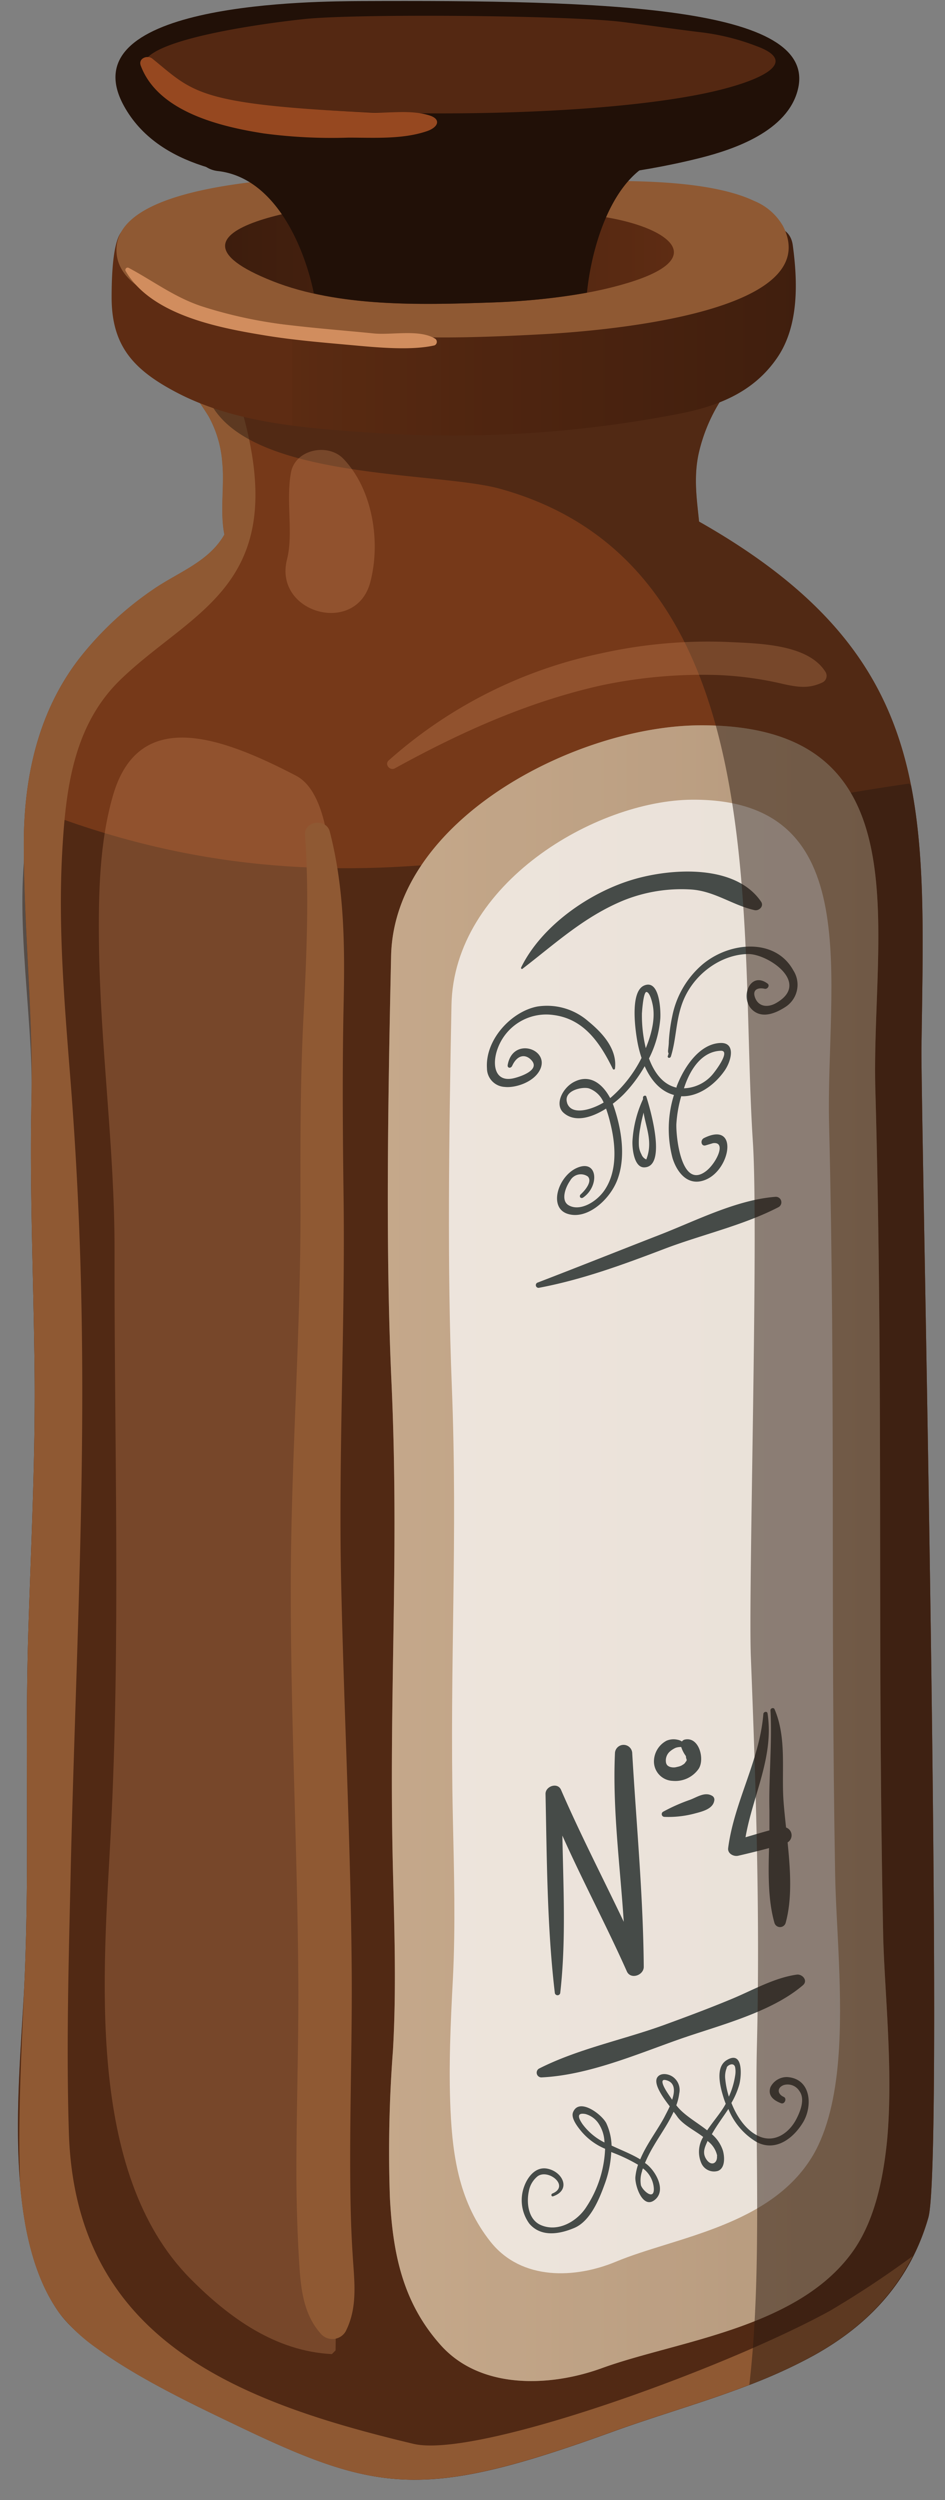 <svg xmlns="http://www.w3.org/2000/svg" viewBox="-3.26 -0.2 171.53 453.39"><rect x="-3.26" y="-0.2" width="171.53" height="453.39" fill="#808080" stroke="none"/><defs><linearGradient id="a" x1="67.13" y1="281.48" x2="158.17" y2="281.48" gradientUnits="userSpaceOnUse"><stop offset="0" stop-color="#dbd7c5"/><stop offset="1" stop-color="#c4c1b1"/></linearGradient><linearGradient id="b" x1="152.43" y1="59.88" x2="49.77" y2="59.88" gradientUnits="userSpaceOnUse"><stop offset="0" stop-color="#3d1d0d"/><stop offset=".65" stop-color="#4f2510"/><stop offset="1" stop-color="#5b2b12"/><stop offset="1" stop-color="#5e2c13"/></linearGradient><linearGradient id="c" x1="37.59" y1="45.55" x2="119.06" y2="45.55" gradientUnits="userSpaceOnUse"><stop offset="0" stop-color="#3d1d0d"/><stop offset=".6" stop-color="#4f2510"/><stop offset="1" stop-color="#5e2c13"/></linearGradient></defs><title>Depositphotos_22155137_01</title><g data-name="Layer 2" style="isolation:isolate"><path d="M164 189.73c.59-43.9 2.81-70.87-40.37-95.34-.38-3.92-1.07-8.08 0-12.65a30.64 30.64 0 0 1 8.3-14.74c3.33-3.35 0-9.68-4.66-8.15-14.27 4.67-29.47 7.46-44.36 9.27a98.61 98.61 0 0 1-20.33.4c-7.46-.64-15-3.13-22.25-5.08a5.2 5.2 0 0 0-5.81 2.49 9 9 0 0 0-1.17-.31c-1.51-.29-3.49 1.05-2.8 2.85 1 2.6 2.69 4.53 4.11 6.91a20.42 20.42 0 0 1 2.45 8.38c.42 4-.46 8.86.38 13-2.86 5-8.4 6.81-13 10A59.61 59.61 0 0 0 11.31 119c-7.61 9.7-10.25 21.68-10.25 33.84 0 15.57 1.73 31 1.39 46.61-.34 15.82.35 31.55.55 47.33.24 16.29-.61 32.58-1.12 48.86-.66 21 .24 42-.67 62.93-.7 16.81-4.47 45.43 6.19 60.54 5.74 8.1 23.6 16.36 32.6 20.68 25.39 12.15 33.82 13.4 68 1 12.23-4.43 25-7.51 36.44-13.83 10.21-5.65 17.57-13.69 20.81-25 3.02-10.59-1.42-201.96-1.25-212.23z" fill="#763919"/><path d="M164 189.73c.25-18.44.78-33.89-1.88-47.43-.16-.12-.28-.41-.48-.38-57.17 8.25-100.93 27.4-158.93 4.42-4.35 16.18.15 35.94-.23 53.1-.37 15.83.32 31.56.52 47.34.24 16.29-.61 32.58-1.12 48.86-.66 21 .24 42-.67 62.93-.7 16.81-4.47 45.43 6.19 60.54 5.74 8.1 23.6 16.36 32.6 20.68 25.39 12.15 33.82 13.4 68 1 12.23-4.43 25-7.51 36.44-13.83 10.21-5.65 17.57-13.69 20.81-25 3.02-10.59-1.42-201.96-1.25-212.23z" style="mix-blend-mode:multiply" fill="#2d1b10" opacity=".5"/><path d="M157.75 388.06c1.2-12.86-.51-27.4-.71-37.71-1.09-54.44.09-98.45-1.41-152.91-.8-28.86 9.27-66.29-31.84-66.1-22.51.11-55.51 17.14-56.06 41.82-.6 27.34-1 54.07.07 77.34 1.44 31.73-.52 56.49.26 88.25.27 11 .64 22 0 33a241.07 241.07 0 0 0-.55 26.54c.51 10.09 2.29 19.09 9.27 26.86 7.28 8.09 19.92 7.51 29.23 4.12 13.77-5 36.1-7.21 45.9-21.7 3.47-5.19 5.09-12.07 5.84-19.51z" fill="url(#a)"/><path d="M157.75 388.06c1.2-12.86-.51-27.4-.71-37.71-1.09-54.44.09-98.45-1.41-152.91-.8-28.86 9.27-66.29-31.84-66.1-22.51.11-55.51 17.14-56.06 41.82-.6 27.34-1 54.07.07 77.34 1.44 31.73-.52 56.49.26 88.25.27 11 .64 22 0 33a241.07 241.07 0 0 0-.55 26.54c.51 10.09 2.29 19.09 9.27 26.86 7.28 8.09 19.92 7.51 29.23 4.12 13.77-5 36.1-7.21 45.9-21.7 3.47-5.19 5.09-12.07 5.84-19.51z" style="mix-blend-mode:overlay" fill="#8f3b01" opacity=".3"/><path d="M148.89 373.32c.94-11.45-.4-24.39-.56-33.56-.85-48.46.07-87.62-1.1-136.1-.62-25.68 7.23-59-24.83-58.83-17.55.1-43.29 15.25-43.71 37.23-.47 24.34-.77 48.12.05 68.84 1.12 28.24-.41 50.28.2 78.55.21 9.81.5 19.54 0 29.34-.41 7.87-.78 15.74-.43 23.62.4 9 1.78 17 7.23 23.9 5.68 7.2 15.53 6.69 22.79 3.66 10.74-4.47 28.15-6.42 35.79-19.31 2.68-4.6 4.03-10.72 4.57-17.34z" style="mix-blend-mode:overlay" fill="#fff" opacity=".7"/><path d="M111.5 317.81a1.57 1.57 0 0 0-3.14 0c-.45 10.15.94 20.34 1.6 30.52-3.81-8-7.87-15.83-11.39-23.94-.62-1.42-2.84-.65-2.81.76.25 11.95.28 24.13 1.68 36a.49.49 0 0 0 1 0c1.06-9.39.55-19 .38-28.45 3.71 8.29 8 16.32 11.7 24.62.69 1.55 3.08.71 3.07-.83-.1-12.89-1.34-25.83-2.09-38.68z" fill="#464b48"/><path d="M121 315.29a.89.89 0 0 0-.48.34 2.1 2.1 0 0 0-.8-.32 3.24 3.24 0 0 0-2 .18 4.29 4.29 0 0 0-2.27 3.47 3.53 3.53 0 0 0 3.4 3.81 5.16 5.16 0 0 0 4.7-2.18c1.16-1.74.08-5.93-2.55-5.3zm.26 4c.07-.19-.18.22-.14.17a1.29 1.29 0 0 1-.46.39 1.82 1.82 0 0 1-.58.28c-.16.06-.77.18-.63.16a2.22 2.22 0 0 1-1.3-.13c.23.08-.09-.06-.11-.07s0 0-.19-.16a1.15 1.15 0 0 1-.21-.42 2.17 2.17 0 0 1 .62-2 4.24 4.24 0 0 1 1.13-.74 2.88 2.88 0 0 1 1-.14 5.67 5.67 0 0 0 .81 1.59l.05.09v.11c0 .07.1.56.07.26.09.48.11.2-.04.59z" fill="#464b48"/><path d="M126 325.48c-1.32-.78-2.76.26-4 .72a32.45 32.45 0 0 0-4.92 2.18.5.5 0 0 0 .25.92 18.56 18.56 0 0 0 5.36-.57c1.33-.36 3.45-.79 3.7-2.38a.79.79 0 0 0-.39-.87z" fill="#464b48"/><path d="M139.42 331.23c-.18-1.71-.36-3.37-.47-4.93-.37-5.52.61-11.33-1.62-16.53-.16-.37-.76-.18-.74.2.32 6.06-.33 12.11-.19 18.17v3.61c-1.45.39-2.89.83-4.34 1.25 1.32-7.59 5.2-14.56 4-22.47-.07-.46-.73-.3-.76.1-.68 8.48-5.3 15.93-6.39 24.33-.13 1 1 1.58 1.82 1.39 1.87-.43 3.74-.89 5.6-1.39-.13 4.67-.19 9.5 1 13.62a1.06 1.06 0 0 0 2 0c1.23-4.38.88-9.62.37-14.65a1.5 1.5 0 0 0-.28-2.7z" fill="#464b48"/><path d="M139.69 376.49a3.3 3.3 0 0 0-3.11 1.85c-.52 1.54.62 2.39 1.92 2.89.66.26 1.14-.87.49-1.15-1.13-.5-1.27-1.65 0-2.14a2.51 2.51 0 0 1 2.86 1.1c1.06 1.43.16 3.65-.53 5-1.29 2.54-3.91 4.43-6.74 3.22-2.33-1-4.05-3.47-5.08-6.08a14.24 14.24 0 0 0 1.43-3.33c.4-1.48.78-6.3-2.29-4.43-2.17 1.33-1.13 5-.53 6.91.11.34.23.68.36 1-.83 1.57-2.27 3.16-3.37 4.82-1.93-1.52-4.3-2.8-5.6-4.55a9.66 9.66 0 0 0 .53-2.13 2.92 2.92 0 0 0-1.2-3.05c-.77-.53-2.11-.75-2.73.05-.86 1.11.84 3.56 2.21 5.33-.37.82-.78 1.55-1 2-1.31 2.42-3.25 4.93-4.36 7.61-1.66-1-3.47-1.68-5.2-2.5a10.45 10.45 0 0 0-.93-4c-.74-1.59-5-4.84-6.08-2-.39 1.07.91 2.68 1.5 3.4a11.39 11.39 0 0 0 4.33 3.18v.11a20.6 20.6 0 0 1-3.37 10.4c-1.66 2.65-5.2 4.71-8.33 3.31-2.25-1-2.59-4-2.14-6.12a4.51 4.51 0 0 1 1.58-2.7c1.95-1.44 5.93 1.77 2.69 3.12-.3.13-.19.62.14.5 3.31-1.15 1.77-4.42-1-5-2.14-.46-3.62 1.45-4.26 3.23a7.21 7.21 0 0 0 .94 6.73c2.12 2.49 5.46 1.92 8.16.78 2.9-1.22 4.52-5.19 5.5-7.9a19.48 19.48 0 0 0 1.21-5.87l.26.11a30.14 30.14 0 0 1 4.6 2.2 9.83 9.83 0 0 0-.48 2.23c-.12 1.44 1.3 5.9 3.51 4.15s.12-5.34-1.6-6.59l-.17-.11a25.54 25.54 0 0 1 1.58-3.09c1.12-1.93 2.62-4 3.62-6.2.27.34.49.63.62.82 1 1.51 3.31 2.62 4.75 3.75a5.14 5.14 0 0 0-.34 4.75 2.51 2.51 0 0 0 3 1.41c1.38-.5 1.23-2.62.91-3.71a6.6 6.6 0 0 0-2-2.95c.9-1.61 2-3.05 3-4.58a12.27 12.27 0 0 0 5.13 6c3.46 1.83 6.7-.69 8.44-3.6s1.48-7.84-2.83-8.18zm-37.27 8.45c-.65-.95-1.12-2.07.59-1.75a4.18 4.18 0 0 1 2.33 1.65 6.48 6.48 0 0 1 1.12 3.51 11 11 0 0 1-4.04-3.4zm13 11.77c.08 2.22-2 .4-2.34-.59a5.14 5.14 0 0 1 .21-2.58c0-.16.1-.32.15-.49a4.91 4.91 0 0 1 1.98 3.66zm2.46-17.38c-.22-.35-1.69-2.59-.32-2.3 1.76.38 1.71 2 1.18 3.57-.28-.42-.58-.83-.85-1.26zm9 11.43c.13 1.35-1 1.95-1.87.73s-.35-2.26.13-3.33v-.1a4.47 4.47 0 0 1 1.78 2.71zm1.75-16c.22-.46 1.27-1 1.54-.09a4.34 4.34 0 0 1 0 1.61 14.41 14.41 0 0 1-1.13 3.76 15.5 15.5 0 0 1-.65-3.13 4.14 4.14 0 0 1 .29-2.16z" style="mix-blend-mode:multiply" fill="#464b48"/><g style="mix-blend-mode:multiply" fill="#464b48"><path d="M120.39 198.61c3 .13 6-1.94 7.89-4.66 1.26-1.83 2-5.07-.73-5-3.87.11-6.71 4.47-8 7.92v.16c-.19 0-.38-.08-.57-.14-2.13-.72-3.55-2.73-4.44-5.13a19.51 19.51 0 0 0 2.06-7.29c.09-1.75-.21-7.1-2.94-5.94s-1.51 8.75-1.16 10.53a21.45 21.45 0 0 0 .69 2.6 23.45 23.45 0 0 1-5.54 7.16l-.16.12c-1.23-2.33-3.47-4.43-6.41-3-2.14 1-3.74 4.06-2.1 5.62 2 1.85 5.07 1 7.77-.71a25.59 25.59 0 0 1 .78 2.67c.86 3.45 1.45 8.48-1.08 12.16-1.53 2.21-4.55 3.88-6.53 2.68-1.37-.84-.62-3.12.32-4.46a2.21 2.21 0 0 1 3.19-.74c.89.89-.51 2.54-1.25 3.21-.46.41 0 .93.44.59 2.95-2.06 2.64-7-1.15-5.36-3.36 1.47-5.17 7-1.89 8.27 3.52 1.32 7.73-2.32 9.18-6 1.71-4.39.67-9.62-.59-13.35-.06-.18-.13-.36-.2-.55a18 18 0 0 0 2-1.74 25.1 25.1 0 0 0 3.79-5.07c1.09 2.45 2.79 4.54 5.31 5.22a20.61 20.61 0 0 0-.25 11.47c.79 2.54 2.78 5.23 6 3.9 4.59-1.88 6-10.67-.29-7.56-.76.38-.51 1.57.29 1.33l1.34-.4c2.52-.33.61 3.62-1.24 5.05-4.5 3.48-5.5-6.2-5.41-8.53a23.11 23.11 0 0 1 .88-5.03zm-20.71 1.2c-.74-2.26 2.83-3 4-2.61a4.56 4.56 0 0 1 2.63 2.55c-2.31 1.37-5.87 2.39-6.64.06zm13.59-16.35c0-.09.24-3.89.84-3.76s1 1.79 1.12 2.43c.47 2.46-.24 5.24-1.27 7.76a25.28 25.28 0 0 1-.7-6.42zm14.35 6.9c1.85 0-1.28 4.06-1.73 4.51a7.13 7.13 0 0 1-5 2.3c1.11-3.49 3.27-6.71 6.72-6.81z"/><path d="M114.05 198.66c-.09-.27-.56-.17-.6.16v.33a20.91 20.91 0 0 0-1.91 7.59c-.06 1.4.3 4.83 2.16 4.77 4.3-.13.78-11.51.35-12.85zm0 11.41a1.58 1.58 0 0 1-.88-.93 3.81 3.81 0 0 1-.47-1.69 13.12 13.12 0 0 1 .26-3.13c.14-.92.37-1.83.6-2.74.44 2.77 1.73 5.34.49 8.49z"/><path d="M103.5 185a11.37 11.37 0 0 0-9.23-2.66c-4.69.89-9.49 6-9.14 11.21a3.39 3.39 0 0 0 3.22 3.37c1.87.22 5.31-.82 6.43-3.16 1.77-3.73-5-6-5.89-.8-.09.54.57.68.83.11.92-2 2.41-2.16 3.48-1 1.61 1.74-1.81 2.93-3.15 3.26-3.71.92-4.17-2.89-2.68-6.09a9.37 9.37 0 0 1 9.91-5.35c5.44.73 8.37 5 10.71 9.79a.21.21 0 0 0 .38-.1c.45-3.75-2.66-6.77-4.87-8.58z"/><path d="M140.74 175.79c-3.2-5.84-11.41-5.31-16.46-1.11a16.6 16.6 0 0 0-5.52 9.43 30.35 30.35 0 0 0-.62 4.58c0 .56-.09 1.12-.14 1.67a.92.92 0 0 0 .11.52 1 1 0 0 0-.1.31c-.29.45.36.68.52.17.92-3 .88-6 1.84-9 1.76-5.65 7.12-9.5 12.19-9.54 3.63 0 11.38 5.26 5.07 8.88-1.51.87-3.14.69-3.79-.86s.47-2 1.7-1.72c.51.12 1-.61.51-.95-3.13-2.31-5.08 2.52-2.8 4.73 1.7 1.63 4.06.81 6.05-.48a4.79 4.79 0 0 0 1.44-6.63z"/><path d="M134.89 163.33c-4.65-6.82-16.17-6.08-23.08-4.07-8 2.32-16.77 8.42-20.48 16-.07.14.09.36.24.24 6-4.61 11.23-9.47 18.34-12.4a28.13 28.13 0 0 1 12-2c4.42.19 7.73 2.86 11.84 3.77.79.13 1.69-.73 1.14-1.54z"/><path d="M137.49 216.85c-7.1.55-14.41 4.33-21 6.89-7.38 2.87-14.74 5.81-22.13 8.65a.49.49 0 0 0 .26.95c7.82-1.48 15.17-4.18 22.58-7 6.76-2.59 14.39-4.28 20.8-7.59a1 1 0 0 0-.51-1.9z"/><path d="M141.35 357.91c-4.15.59-8.07 2.88-11.91 4.46-4 1.66-8.1 3.19-12.19 4.68-7.42 2.69-15.65 4.33-22.69 7.91a.86.86 0 0 0 .43 1.59c8.4-.39 17.06-4.09 24.91-6.87 7.15-2.52 16.73-4.84 22.57-9.84 1-.84-.11-2.08-1.12-1.93z"/></g><path d="M147.42 418.86C128.2 429.42 83.15 445.74 71.77 443c-32.19-7.67-61.38-19-62.53-56.46-.5-16.08 0-32.2.35-48.29.77-32.59 2.48-65.16 2-97.76q-.31-23.15-2.17-46.24C8.39 181.19 7.33 168.09 8 154.94c.62-11.63 1.9-23.5 10.67-31.94 14.19-13.67 33.73-17.65 19.46-56.46-.39-1.06-1.81-1.33-2.85-1.63a5.64 5.64 0 0 0-.79 1 9 9 0 0 0-1.17-.31c-1.51-.29-3.49 1.05-2.8 2.85 1 2.6 2.69 4.53 4.11 6.91a20.42 20.42 0 0 1 2.45 8.38c.42 4-.46 8.86.38 13-2.86 5-8.4 6.81-13 10A59.61 59.61 0 0 0 11.31 119c-7.61 9.7-10.25 21.68-10.25 33.84 0 15.57 1.73 31 1.39 46.61-.34 15.82.35 31.55.55 47.33.24 16.29-.61 32.58-1.12 48.86-.66 21 .24 42-.67 62.93-.57 13-1.27 25.61-.81 37.66.19 2.12.45 4.21.79 6.25l.05.31a56.88 56.88 0 0 0 1.27 5.64l.12.42c.25.87.53 1.73.83 2.56l.13.34q.42 1.14.9 2.23l.15.34c.35.76.73 1.5 1.13 2.22l.27.46c.42.72.86 1.43 1.33 2.11a31.63 31.63 0 0 0 7.24 6.78c.68.49 1.38 1 2.11 1.46l1.1.72c7.41 4.78 16.49 9 22.13 11.72 25.38 12.14 33.81 13.39 68 1 12.23-4.43 25-7.51 36.44-13.83 7.94-4.39 14.15-10.25 18-18a175.8 175.8 0 0 1-14.97 9.9z" fill="#8f5933"/><path d="M164 189.73c.59-43.9 2.81-70.87-40.37-95.34-.38-3.92-1.07-8.08 0-12.65a30.64 30.64 0 0 1 8.3-14.74 4.67 4.67 0 0 0 .47-.57c-16.83-2.87-45.28 10.3-64.59 9.75-7.54-.22-14.52-2.87-21.43-5.66-4.49-1.81-8.14-3.8-12.85-3.91-.39 20.79 41.1 18.25 54 21.84 50 13.88 43.26 78.3 45.87 118.51 1.05 16.19-.84 81.37-.37 93.32.92 23.49 1.68 47 1.1 70.49-.42 16.82 1 41.14-1.38 61.57a93.88 93.88 0 0 0 11.69-5.34c10.21-5.65 17.57-13.69 20.81-25 3.02-10.63-1.42-202-1.25-212.27z" style="mix-blend-mode:multiply" fill="#2d1b10" opacity=".5"/><path d="M140.64 44.28c-.68-5.07-7.64-3.82-9 0-5.68 15.53-24.9 12.64-38.15 12.83-12 .18-24 .6-36-.6-5.33-.53-10.71-1.3-15.5-3.77-2.3-1.19-4.48-2.51-6.87-3.52s-5.1-1.36-7.58-2.38a4.13 4.13 0 0 0-3.26.12 9.76 9.76 0 0 0-1.56-3.61C17.83 37 17 46.25 17 53.71c0 8.65 3.79 13 11.44 17.08C39.76 76.86 53.47 77.53 66 78.4a215.14 215.14 0 0 0 53.17-3.4c7.55-1.38 14.29-3.89 18.71-10.42 3.91-5.79 3.65-13.75 2.76-20.3z" fill="url(#b)"/><path d="M133.68 36.26c-8.81-4.19-24.91-3.58-30.94-3.65-9.45-.12-87.37-6.56-84.8 13.47 1.31 9.83 23.23 11.6 30.15 12.56 16.45 2.26 24.7 3 47.21 1.77 7-.38 51.82-3.16 43.59-19.57a10.65 10.65 0 0 0-5.21-4.58z" fill="#8f5933"/><path d="M117.56 43.08c-2.45-2-7.6-3.56-13.34-4.25C97 38 89.76 37.51 82.54 37.06c-5.55-.35-11.06-1-16.63-.85-9.77.35-44.19 4.88-19.66 14.59 11.91 4.71 26.8 4.31 39.35 3.87 8.2-.29 17.18-1.17 25-3.53 8.91-2.68 9.94-5.66 6.96-8.06z" fill="url(#c)"/><path d="M36.28 30.82C46.73 32 52 44.66 53.71 53c10.29 2.34 21.84 2 31.88 1.67a121.6 121.6 0 0 0 17.69-1.79c.94-9.1 4.78-20.75 12.42-23.9l2.83-.91c9.12-3 5.44-16.74-4-14.42A137.49 137.49 0 0 1 85.79 19c-4.69.33-9.32.8-14 .67C68.7 19.55 66 18 63 17.58c-5.8-.84-10.2 1.6-12 5.63a23.64 23.64 0 0 0-15.9-1.16c-5.17 1.42-3.59 8.24 1.18 8.77z" fill="#211007"/><path d="M62 0C54.88.06 8.79 0 19.23 19c6.23 11.34 21.27 13.2 31.94 13.43 24.37.54 48.85 2 72.71-4 6.14-1.55 15.84-4.86 17.69-12.42C145.29.86 106.58-.2 62 0z" fill="#211007"/><path d="M134 8.14a41.7 41.7 0 0 0-10.24-2.51c-4.7-.57-9.37-1.26-14.07-1.85-9.55-1.2-48.08-1.53-57.65-.53S7.49 9.06 30.68 16.51c14 4.5 66.85 5.59 93.1.4 9.69-1.91 19.01-5.59 10.22-8.77z" fill="#542812"/><path d="M57.59 381.36c-.3-22.09-.8-44.16-.48-66.36.5-34.82-2.33-72.88-2-107.7.18-19.48 6.67-61-4.67-66.84-13.63-7.08-28.55-12.49-33.2 3.63-2.45 8.49-2.63 17.77-2.54 26.54.19 18.69 2.86 37.21 2.83 55.92-.06 35.41 1.13 70.57-.7 105.88-1.28 24.73-4.72 61.31 14.49 80.65 7.09 7.14 15.46 13.13 25.66 13.65l.67-.67c.26-14.94.14-29.82-.06-44.7z" fill="#d18d5e" opacity=".3"/><path d="M146.59 121.68c-3.2-5.17-12.4-5.18-17.88-5.46a89.41 89.41 0 0 0-22.91 2.08 83.67 83.67 0 0 0-38.51 19.41c-.79.71.22 1.92 1.11 1.44 11.81-6.5 24-12 37.25-15a88.65 88.65 0 0 1 21.35-1.93 62.46 62.46 0 0 1 12 1.65c2.67.58 4.66.85 7.12-.35a1.34 1.34 0 0 0 .47-1.84z" fill="#d18d5e" opacity=".3"/><path d="M59.07 83c-2.79-2.9-8.74-1.75-9.52 2.51-.94 5.13.47 11.09-.71 15.71-2.5 9.8 12.54 13.94 15.11 4.17 1.92-7.24.48-16.8-4.88-22.39z" fill="#d18d5e" opacity=".3"/><path d="M75.78 61.26c-2.86-1.83-8-.63-11.31-1-5-.5-10.09-.89-15.12-1.49a82.32 82.32 0 0 1-15.84-3.37c-5-1.62-8.83-4.57-13.37-7a.42.42 0 0 0-.58.58c4.7 8 16.94 10.28 25.27 11.65 5.16.85 10.39 1.28 15.6 1.75 4.43.4 10.83 1.05 15.17.06a.7.7 0 0 0 .18-1.18z" fill="#d18d5e"/><path d="M60.73 408.36c-.36-5.61-.42-11.25-.43-16.87 0-11.4.36-22.79.28-34.2-.18-23.56-1.41-47.11-1.92-70.67-.5-23.36.75-46.68.44-70-.15-11.4-.23-22.78 0-34.17.24-10.78.21-21.32-2.5-31.83-.63-2.46-4.67-2-4.49.61.77 11 .27 22.11-.29 33.1-.58 11.42-.57 22.8-.54 34.23.07 23.39-1.8 46.69-1.76 70.07 0 23.56 1.23 47.11 1.37 70.67.06 11.37-.34 22.75-.35 34.12q0 8.42.51 16.83c.3 4.69.77 9.37 4.06 12.94a2.79 2.79 0 0 0 4.36-.56c2.33-4.53 1.53-9.39 1.26-14.27z" fill="#8f5933"/><path d="M74.68 20.73c-3.46-1.08-7.21-.35-10.78-.52-31.47-1.47-32-3.69-39.5-9.77-.89-.72-2.61-.07-2.11 1.27C25.45 20.17 37 22.81 44.62 24a93.26 93.26 0 0 0 15.38.76c4.62 0 9.83.34 14.26-1.18 2.05-.71 2.6-2.17.42-2.85z" fill="#964820"/></g></svg>